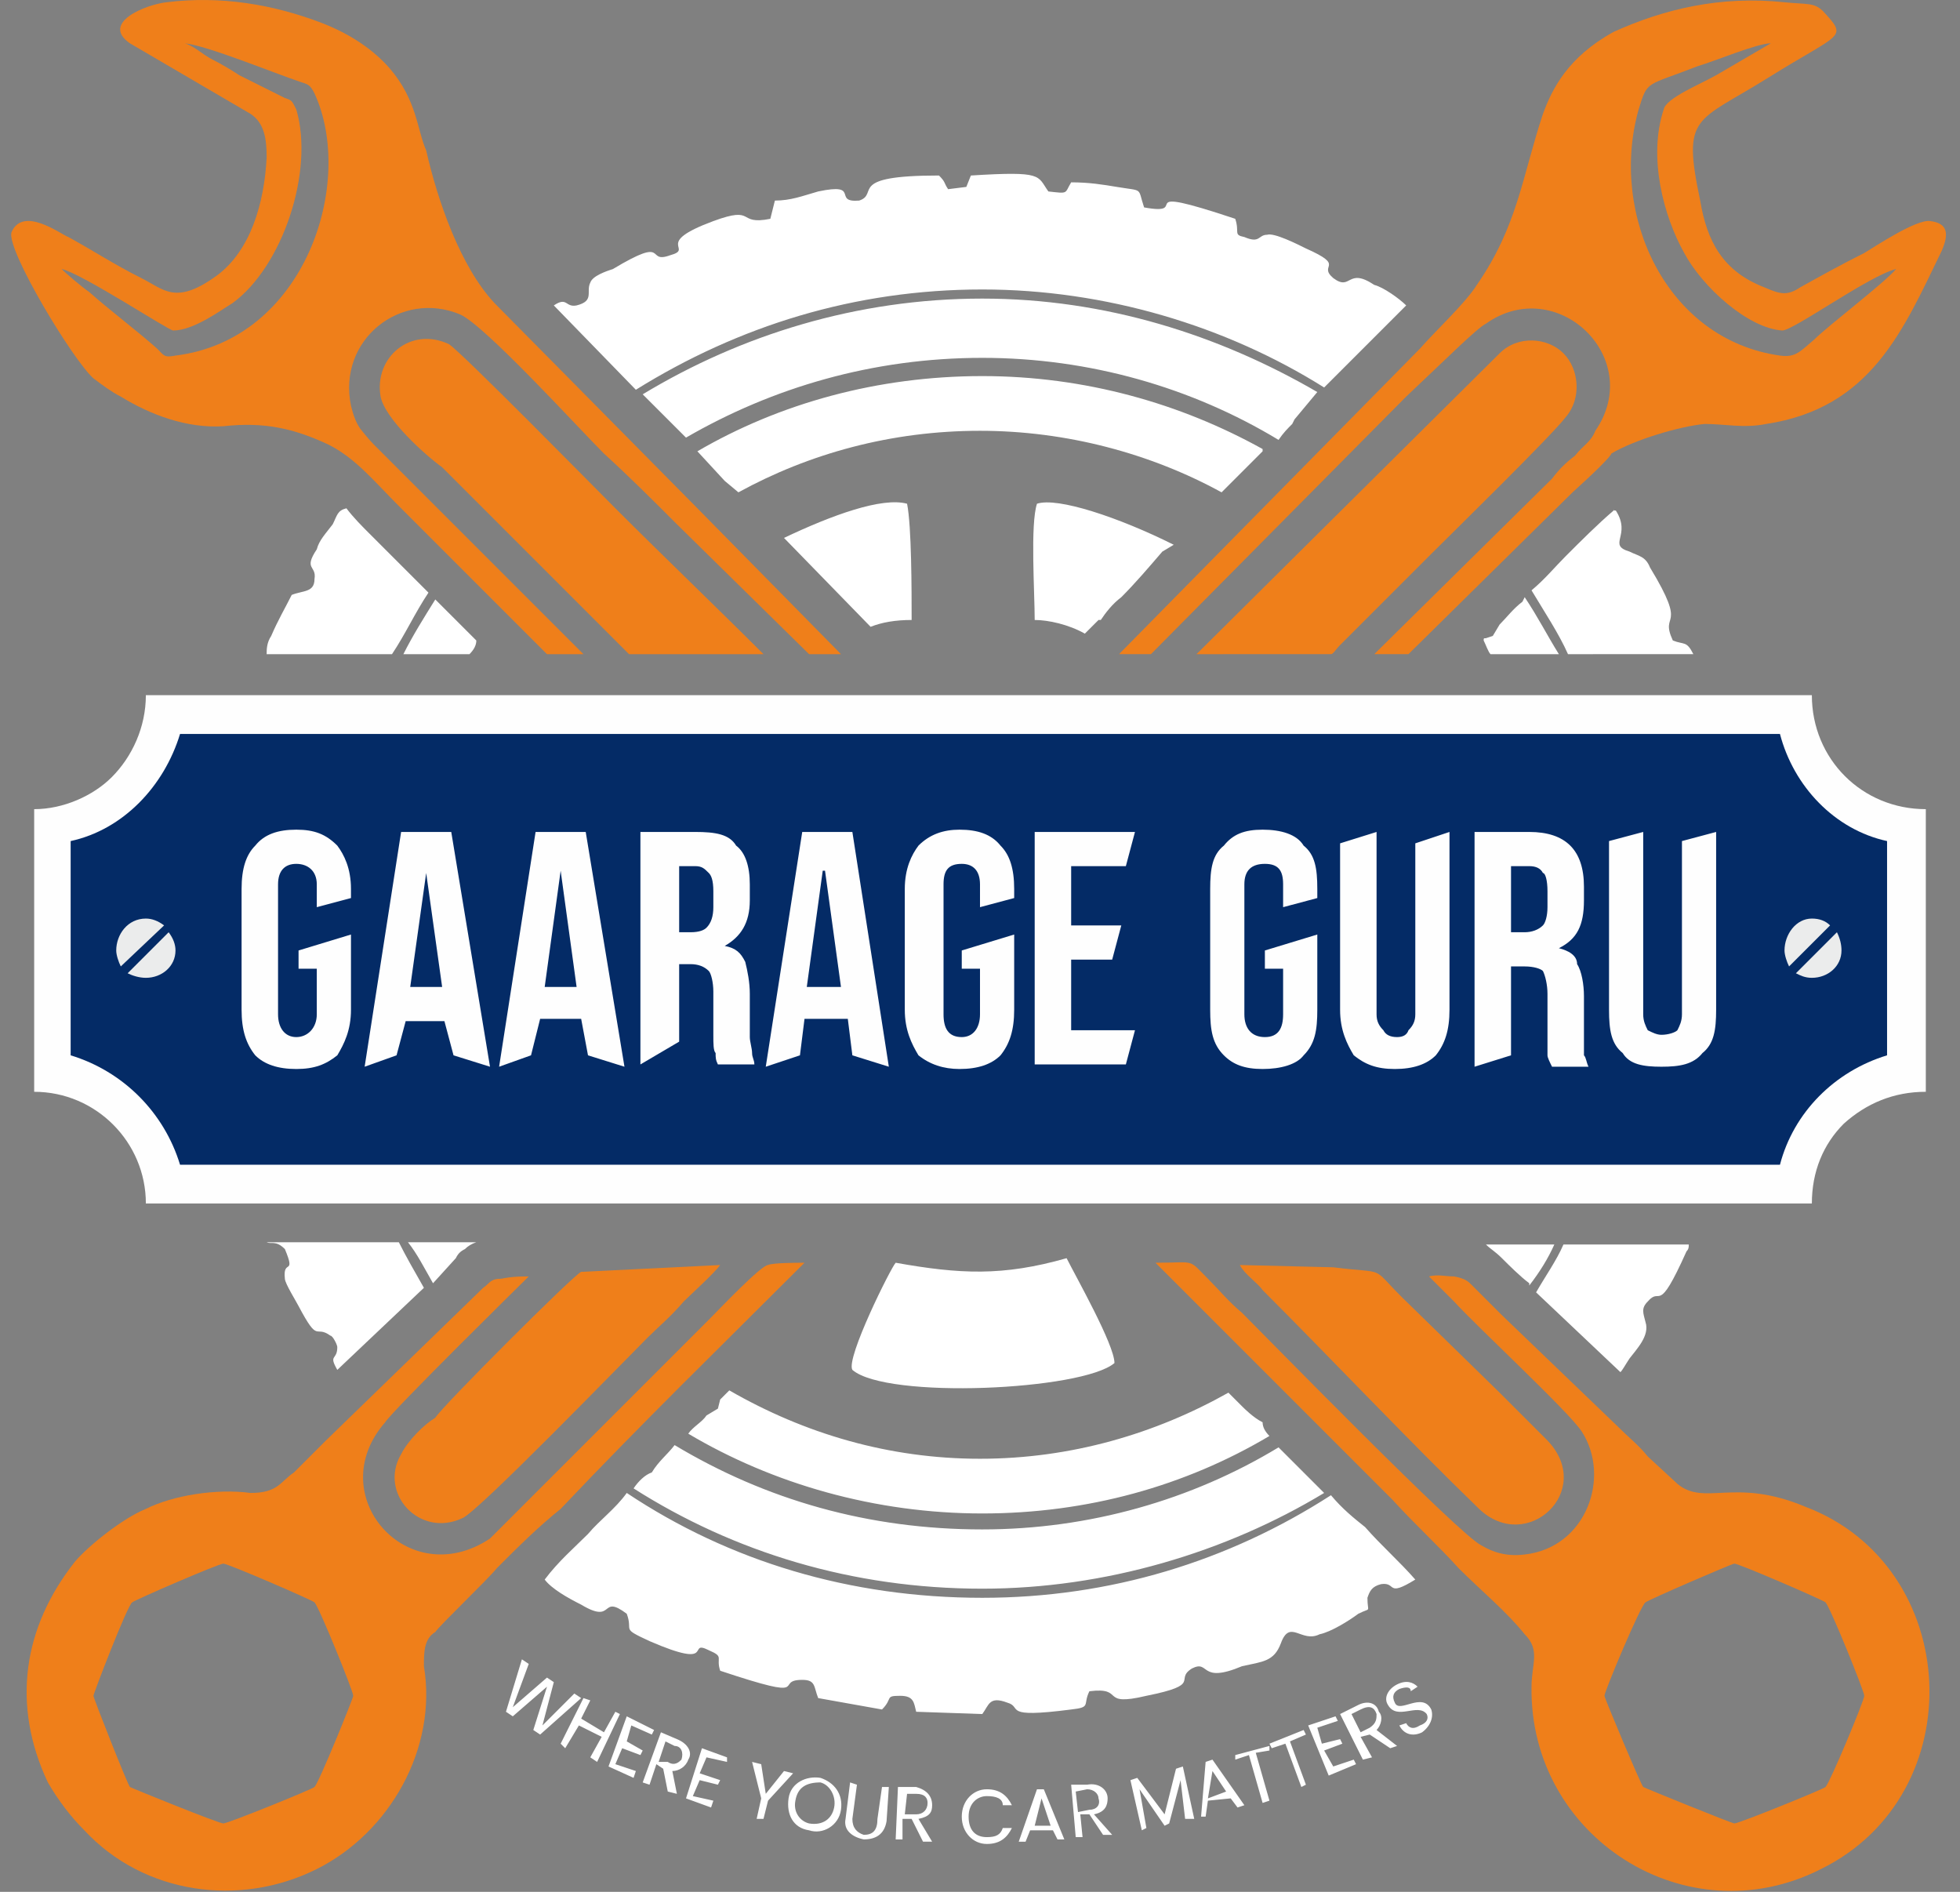 <svg version="1.2" xmlns="http://www.w3.org/2000/svg" viewBox="0 0 86 83" width="86" height="83"><rect x="0" y="0" width="86" height="83" fill="#808080" stroke="none"/><defs><clipPath clipPathUnits="userSpaceOnUse" id="cp1"><path d="m-160-23h1920v1080h-1920z" /></clipPath></defs><style>.s0{fill:#ffffff}.s1{fill:#ef7f1a}.s2{fill:#fefefe}.s3{fill:#042b66}.s4{fill:#ebecec}</style><g clip-path="url(#cp1)"><path class="s0" d="m32.4 21.6l-0.6-0.5l-1.2-1.3c3.6-2.1 7.9-3.3 12.5-3.3c4.5 0 8.7 1.2 12.3 3.2v0.1l-0.5 0.5l-1.3 1.3c-3.1-1.7-6.8-2.7-10.6-2.7c-3.9 0-7.5 1-10.6 2.7zm10.7-5.9c-4.8 0-9.2 1.3-13 3.5l-1.9-1.9c4.3-2.6 9.4-4.2 14.9-4.2c5.4 0 10.4 1.6 14.7 4.1l-1 1.2l-0.1 0.2c-0.2 0.2-0.4 0.4-0.6 0.7c-3.8-2.3-8.3-3.6-13-3.6zm0-3c-5.6 0-10.7 1.6-15.2 4.4l-3.6-3.7c0.6-0.4 0.5 0.1 1 0c0.8-0.2 0.4-0.6 0.6-1c0.1-0.3 0.7-0.5 1-0.6c2.5-1.5 1.4-0.2 2.5-0.6c1.1-0.3-0.8-0.5 1.9-1.5c1.9-0.7 1 0.2 2.5-0.1l0.2-0.8c0.7 0 1.2-0.2 1.9-0.4c1.9-0.4 0.6 0.5 1.8 0.4c0.9-0.3-0.6-1.1 3.5-1.1c0.3 0.3 0.2 0.3 0.4 0.6l0.8-0.1l0.2-0.5c3.2-0.2 2.9 0 3.4 0.7c0.9 0.1 0.7 0.1 1-0.4c0.8 0 1.4 0.1 2 0.2c1.2 0.2 0.9 0 1.2 0.9c2.2 0.4-0.8-1.1 4 0.5c0.2 0.6-0.1 0.7 0.4 0.8c0.7 0.3 0.6-0.1 1-0.1c0.3-0.1 1.3 0.4 1.7 0.6c1.8 0.8 0.5 0.7 1.2 1.3c0.8 0.6 0.6-0.5 1.8 0.3c0.4 0.1 1.1 0.6 1.4 0.9q-0.4 0.4-0.8 0.8q-0.6 0.6-1.3 1.3l-1.5 1.5c-4.3-2.7-9.6-4.3-15-4.3zm22.2 41.9h2.9q-0.4 0.9-1.1 1.8v-0.1c-0.4-0.3-0.9-0.8-1.2-1.1c-0.3-0.3-0.5-0.4-0.7-0.6zm3.3 0h5.5c0 0.1 0 0.2-0.1 0.3c-1.3 2.9-1.1 1.5-1.7 2.2c-0.3 0.3-0.2 0.5-0.1 0.9c0.2 0.6-0.4 1.2-0.7 1.6c-0.2 0.3-0.3 0.5-0.4 0.6l-3.7-3.5c0.4-0.7 0.9-1.4 1.2-2.1zm0.2-25.9c-0.4-0.9-1-1.8-1.6-2.8c0.6-0.5 1-1 1.5-1.5c0.7-0.7 1.4-1.4 2.1-2v-0.1c0 0.1 0 0.1 0.1 0.1c0.7 1.1-0.4 1.5 0.6 1.8c0.4 0.2 0.7 0.2 0.9 0.7c1.7 2.8 0.4 1.9 1 3.2c0.5 0.2 0.6 0 0.9 0.6zm-0.4 0h-3c-0.1-0.1-0.2-0.4-0.3-0.6c0-0.1 0-0.1 0.1-0.1l0.3-0.1l0.3-0.5c0.3-0.3 0.6-0.7 1-1l0.1-0.2c0.6 0.9 1 1.7 1.5 2.5zm-3.8 0h-0.1h0.1zm-10.1 33c0.1 0.1 0.5 0.5 0.9 0.7c0 0.2 0.1 0.4 0.3 0.6c-3.7 2.2-8 3.4-12.6 3.4c-4.7 0-9.2-1.3-12.9-3.5c0.2-0.3 0.6-0.5 0.8-0.8l0.5-0.3l0.1-0.4c0.1-0.1 0.2-0.2 0.4-0.4c3.3 1.9 7 3 11 3c4 0 7.7-1.1 10.9-2.9q0.3 0.3 0.6 0.6zm-11.4 5.4c4.7 0 9.2-1.3 13-3.6c0.7 0.7 1.3 1.3 2 2c-4.3 2.6-9.6 4.2-15 4.2c-5.7 0-10.9-1.6-15.3-4.4c0.2-0.3 0.5-0.6 0.8-0.7c0.3-0.5 0.7-0.8 1-1.2c4 2.4 8.5 3.7 13.5 3.7zm0 3c5.6 0 10.8-1.6 15.3-4.5c0.5 0.6 1 1 1.5 1.4c0.7 0.8 1.5 1.5 2.2 2.3c-1.3 0.8-0.8 0.1-1.5 0.2c-0.4 0.1-0.5 0.3-0.6 0.6c0 0.7 0.2 0.4-0.4 0.7c-0.4 0.3-1.2 0.8-1.7 0.9c-0.8 0.4-1.3-0.7-1.7 0.4c-0.3 0.8-0.8 0.8-1.7 1c-1.9 0.8-1.4-0.3-2.2 0.1c-0.8 0.5 0.5 0.7-2 1.2c-2.1 0.5-0.9-0.4-2.5-0.2c-0.3 0.6 0.1 0.7-0.8 0.8c-3.1 0.4-2.1-0.1-2.8-0.3c-0.8-0.3-0.8 0.1-1.1 0.5l-2.9-0.1c-0.1-0.4-0.1-0.7-0.7-0.7c-0.7 0-0.3 0.1-0.8 0.6l-2.8-0.5c-0.2-0.5-0.1-0.8-0.7-0.8c-1.3 0 0.6 1-3.6-0.4c-0.2-0.6 0.2-0.6-0.5-0.9c-1-0.5 0.4 0.9-2.6-0.4c-1.3-0.6-0.7-0.4-1-1.2c-1.2-0.9-0.5 0.5-2-0.4c-0.6-0.3-1.3-0.7-1.6-1.1c0.6-0.8 1.3-1.4 1.9-2c0.5-0.6 1.2-1.1 1.7-1.8c4.5 3 9.8 4.6 15.6 4.6zm-22.5-41.4h-2.9c0.4-0.8 0.9-1.6 1.4-2.4l1.8 1.8c0 0.2-0.1 0.4-0.3 0.6zm-3.4 0h-5.5c0-0.2 0-0.5 0.2-0.8c0.3-0.7 0.6-1.2 0.9-1.8c0.5-0.2 1-0.1 1-0.7c0.1-0.6-0.5-0.4 0.1-1.3c0.1-0.4 0.4-0.7 0.7-1.1c0.2-0.4 0.2-0.6 0.6-0.7c0.3 0.4 0.7 0.8 1 1.1l2.6 2.6c-0.6 0.9-1 1.8-1.6 2.7zm0.3 25.8c0.3 0.6 0.7 1.3 1.1 2l-3.8 3.6c-0.4-0.7 0-0.4 0-1c0-0.1-0.2-0.5-0.3-0.5c-0.7-0.5-0.5 0.4-1.4-1.3c-0.1-0.2-0.6-1-0.6-1.2c-0.1-0.9 0.5-0.1 0-1.3c-0.4-0.4-0.6-0.2-0.8-0.3zm0.4 0h3q-0.3 0.1-0.5 0.3c-0.2 0.1-0.3 0.2-0.4 0.4l-1 1.1c-0.4-0.7-0.7-1.3-1.1-1.8z" /><path fill-rule="evenodd" class="s1" d="m12.9 64.6c0.5-0.5 0.9-0.9 1.4-1.4l6.9-6.7c0.3-0.2 0.3-0.4 0.8-0.4c0.5-0.1 0.9-0.1 1.2-0.1c0 0-6 5.9-6.3 6.4c-2.8 3.2 1 7.5 4.6 5.1l9.7-9.7c0.3-0.3 2.2-2.3 2.5-2.3c0.2-0.1 1.3-0.1 1.6-0.1c-3.6 3.6-7.2 7.1-10.7 10.8c-1 0.8-1.9 1.7-2.8 2.6c-0.4 0.5-2.5 2.5-2.7 2.8c-0.5 0.3-0.5 0.9-0.5 1.5c0.6 3.6-1.5 7.3-4.7 8.9c-3.4 1.7-7.6 1.1-10.2-1.7q-0.9-0.9-1.6-2.1c-1.6-3.4-1.1-6.8 1.2-9.7c0.6-0.7 2.1-1.9 3.1-2.3c1.2-0.6 3.1-0.9 4.6-0.7c1.2 0 1.3-0.5 1.9-0.9zm-7.2 13.8c0.2 0.1 3.9 1.6 4.1 1.6c0.2 0 3.9-1.5 4-1.6c0.2-0.2 1.7-3.9 1.7-4c0-0.2-1.5-3.9-1.7-4.1c-0.1-0.1-3.8-1.7-4-1.7c-0.2 0-3.9 1.6-4 1.7c-0.2 0.1-1.7 4-1.7 4.1c0 0.1 1.5 3.9 1.6 4z" /><path fill-rule="evenodd" class="s1" d="m7.3 0.1c2.4-0.3 4.7 0.1 6.8 0.9c1.3 0.5 2.3 1.2 3 2c1.2 1.4 1.2 2.7 1.6 3.6c0.5 2.2 1.5 5.1 3 6.7l8.9 9l6.3 6.4h-1.4l-5.8-5.7c-1.1-1.1-2.1-2.1-3.2-3.1c-1.1-1.1-5.2-5.6-6.3-6.1c-2.6-1.1-5.4 1.1-4.8 4c0.1 0.4 0.2 0.7 0.4 1c0.4 0.5 0.5 0.6 0.7 0.8l9.1 9.1h-1.6l-6.5-6.5c-1.1-1.1-1.9-2.1-3.1-2.7c-1.5-0.7-2.8-1-4.6-0.8c-1.6 0.1-3.2-0.5-4.5-1.3c-0.4-0.2-0.8-0.5-1.2-0.8c-0.9-0.8-3.8-5.6-3.6-6.4c0.5-1.2 2.2 0.1 2.5 0.2c1.1 0.6 2 1.2 3.2 1.8c1 0.5 1.5 1.2 3.3-0.1c1.5-1.1 2.1-3.2 2.2-5.2c0-0.8-0.1-1.5-0.7-1.9l-5.3-3.1c-1.3-0.9 0.7-1.7 1.6-1.8zm-3.4 12.7c0.9 0.8 2.1 1.7 3 2.5c0.3 0.3 0.3 0.4 0.8 0.3c5.7-0.7 7.9-7.6 6.1-11.5c-0.2-0.4-0.3-0.4-0.6-0.5c-1.2-0.4-4.1-1.6-5.1-1.7c0.4 0.1 0.8 0.5 1.2 0.7c0.4 0.2 0.9 0.5 1.2 0.7l2 1c0.3 0.1 0.3 0.1 0.5 0.5c0.8 2.7-0.6 6.9-2.8 8.5c-0.5 0.3-1.7 1.2-2.6 1.2c-0.2 0-4-2.5-4.9-2.7c0.2 0.2 0.9 0.8 1.2 1z" /><path fill-rule="evenodd" class="s1" d="m67.7 5c0.4-1.1 1.1-2.5 3.1-3.6c2.2-1 4.7-1.6 7.5-1.3c1 0.1 1.3 0 1.7 0.4c1.1 1.2 0.8 0.9-2.4 2.9c-3.2 2-3.8 1.6-3 5.4c0.3 1.8 1 3.1 2.8 3.8c0.7 0.3 1 0.4 1.6 0c0.9-0.5 1.8-1 2.8-1.5c0.5-0.3 2.3-1.5 2.9-1.4c0.8 0.1 0.8 0.6 0.5 1.3c-1.7 3.5-3.1 6.9-7.7 7.6c-1 0.2-1.8 0-2.7 0c-1.1 0.1-3.1 0.7-4.1 1.3c0 0.1-0.7 0.8-1.7 1.7l-7.2 7.1h-1.5l7.8-7.7c0.3-0.4 0.6-0.7 1-1c0.4-0.5 0.7-0.6 0.9-1.1c2.2-3.2-1.7-6.9-4.8-4.7c-0.4 0.2-1.8 1.6-3.5 3.2l-11.2 11.3h-1.4l13.2-13.4c0.7-0.8 2-2 2.5-2.8c1.8-2.6 2-4.8 2.9-7.5zm10.5 9.5c-1.5-0.1-3.5-1.9-4.3-3.4c-0.9-1.6-1.6-4.2-0.9-6.3c0.1-0.5 1.6-1.1 2.3-1.5l2.4-1.4c-0.6 0-2.5 0.8-3.2 1c-2.3 0.9-2.2 0.6-2.6 1.9c-1.3 4.6 1.2 10.1 6.2 10.8c0.7 0.1 0.9-0.2 1.5-0.7c0.6-0.6 3.1-2.5 3.6-3.1c-1.2 0.3-4.5 2.7-5 2.7z" /><path fill-rule="evenodd" class="s1" d="m65 67.8c0.5 0.3 1.1 0.5 1.9 0.4c2.7-0.3 3.8-3.4 2.5-5.4c-0.6-0.9-4.5-4.5-5.6-5.7c-0.3-0.3-0.9-0.9-1.1-1.1c0.4-0.1 0.7 0 1.1 0c0.5 0.1 0.6 0.2 0.8 0.4c0.5 0.5 0.8 0.8 1.3 1.3l5.1 4.9c0.5 0.5 0.9 0.8 1.3 1.3l1.3 1.2c1.2 1 2.5-0.3 5.6 1c6.9 2.6 7.4 12.6 0.7 15.9c-5.9 3-12.8-1.4-12.7-8c0-1 0.4-1.6-0.3-2.3c-0.8-1-1.9-1.9-2.9-2.9c-0.9-1-1.9-1.9-2.9-3l-10.4-10.4c1.8 0 1.4-0.2 2.3 0.7c0.5 0.5 0.9 1 1.5 1.5c1.2 1.2 9.6 9.8 10.5 10.2zm7.1 10.6c0.2 0.1 3.9 1.6 4 1.6c0.2 0 3.9-1.5 4-1.6c0.2-0.2 1.7-3.8 1.7-4c0-0.2-1.5-3.9-1.7-4.1c-0.1-0.1-3.8-1.7-4-1.7c-0.1 0-3.8 1.6-3.9 1.7c-0.2 0.1-1.8 3.9-1.8 4.1c0 0.1 1.6 3.9 1.7 4z" /><path class="s1" d="m27.6 28.7l-8.2-8.2c-0.7-0.5-2.5-2.1-2.7-3.1c-0.3-1.7 1.3-3.1 3-2.3c0.6 0.4 6.4 6.3 7.3 7.2c2.2 2.2 4.4 4.3 6.5 6.4z" /><path class="s1" d="m52.5 28.7l13.3-13.2c0.8-0.8 2.1-0.7 2.8 0c0.7 0.7 0.8 2 0.1 2.8c-0.6 0.8-5.1 5.2-5.9 6c-1.4 1.4-2.7 2.7-4 4c-0.2 0.2-0.3 0.4-0.4 0.4z" /><path class="s1" d="m30 57.1c-0.6 0.7-1.1 1.1-1.6 1.6c-1.1 1.1-7.4 7.6-8.1 7.9c-1.9 0.9-3.7-1.1-2.7-2.8c0.3-0.6 1-1.3 1.5-1.6c0.3-0.5 6.1-6.3 6.4-6.4l6.1-0.3c-0.3 0.4-1.3 1.3-1.6 1.6z" /><path class="s1" d="m55.4 56.6c-0.2-0.3-0.8-0.7-1-1.1l4.1 0.1c2.4 0.3 1.6-0.1 3 1.3l4.3 4.2q1.1 1.1 2.1 2.1c2.1 2.2-0.9 5-3 3c-3.2-3.1-6.3-6.4-9.5-9.6z" /><path class="s1" d="m69.2 9.1v0.4c-0.2 0.1-0.4 0.3-0.8 0.1c-0.1-0.5 0.3-0.6 0.8-0.5z" /><path class="s0" d="m45.5 22.1c0.9-0.3 3.6 0.6 6 1.8l-0.5 0.3c-0.6 0.7-1.2 1.4-1.8 2c-0.4 0.3-0.7 0.7-0.9 1h-0.1l-0.6 0.6c-0.7-0.4-1.6-0.6-2.2-0.6c0-1.2-0.2-4.2 0.1-5.1zm13.5 9c1.3 0.5 4.1 10.7 2.7 12.1c-0.6 0.3-4.4-0.7-5.4-1c-0.1-1.5-0.1-2.9-0.5-4.3c-0.2-0.7-0.4-1.2-0.5-1.8c-0.3-0.6-0.7-1.3-0.7-1.8c0.7-0.5 3.9-3.3 4.4-3.2zm-2.8 15.9l3.7 0.8c0.7 0.1 0.9 0.1 1 0.4c0.3 0.6-0.9 2.7-2.4 4.5h-6.2c-0.1-0.1-0.1-0.2-0.2-0.2c1.1-0.7 3.7-3.8 4.1-5.5zm-9.4 8.2c0.4 0.8 2.1 3.8 2.1 4.6c-1.4 1.2-10 1.6-11.5 0.3c-0.3-0.5 1.7-4.5 1.9-4.7c2.8 0.5 4.7 0.6 7.5-0.2zm-19.8-2.5c-0.9-1.2-2.2-3.1-2.1-4c0.4-0.2 3.9-1.1 4.7-1.2c0.4 0.4 0.7 1.1 1 1.6c0.3 0.5 0.8 1.1 1.1 1.5c0.6 0.5 1.5 1.6 2.3 2.1zm-2.8-8.5c-1.1-1.6 0.4-7.8 1.3-10.2c1.5-3.8 1.1-2.9 5.9 0.8c-0.2 0.6-0.6 1.1-0.8 1.7c-0.2 0.6-0.4 1.3-0.6 2c-0.3 1.5-0.5 3-0.4 4.6c-0.6 0.2-4.7 1.3-5.4 1.1zm10.2-20.6c2.1-1 4.3-1.8 5.4-1.5c0.2 1 0.2 3.8 0.2 5.1c-0.7 0-1.3 0.1-1.8 0.3z" /><path class="s2" d="m84.5 35.5v12.4c-1.4 0-2.6 0.5-3.6 1.4c-0.9 0.9-1.4 2.1-1.4 3.5h-73.1c0-2.7-2.2-4.9-4.9-4.9v-12.4c1.3 0 2.6-0.6 3.4-1.4c0.9-0.9 1.5-2.2 1.5-3.6h73.1c0 2.8 2.2 5 5 5z" /><path class="s3" d="m82.8 46.3c-2.3 0.7-4.1 2.5-4.7 4.8h-70.2c-0.7-2.3-2.5-4.1-4.8-4.8v-9.4c2.3-0.5 4.1-2.4 4.8-4.7h70.2c0.6 2.3 2.4 4.2 4.7 4.7z" /><path fill-rule="evenodd" class="s2" d="m61.2 46.9c-0.8 0-1.3-0.2-1.8-0.6c-0.3-0.5-0.6-1.1-0.6-2v-7.3l1.6-0.5v8c0 0.3 0.1 0.5 0.3 0.7c0.1 0.2 0.3 0.3 0.6 0.3q0.4 0 0.5-0.3c0.2-0.2 0.3-0.4 0.3-0.7v-7.5l1.5-0.5v7.8c0 0.9-0.2 1.5-0.6 2c-0.4 0.4-1 0.6-1.8 0.6zm-5.8 0c-0.8 0-1.3-0.2-1.7-0.6c-0.5-0.5-0.6-1.1-0.6-2v-5.3c0-0.9 0.1-1.5 0.6-1.9c0.4-0.5 0.9-0.7 1.7-0.7c0.8 0 1.5 0.2 1.8 0.7c0.5 0.4 0.6 1 0.6 1.9v0.4l-1.5 0.4v-1c0-0.6-0.2-0.9-0.8-0.9c-0.6 0-0.9 0.3-0.9 0.9v5.7c0 0.6 0.3 1 0.9 1c0.6 0 0.8-0.4 0.8-1v-2h-0.8v-0.8l2.3-0.7v3.3c0 0.9-0.1 1.5-0.6 2c-0.3 0.4-1 0.6-1.8 0.6zm9.3-10.4h2.4c0.8 0 1.4 0.2 1.8 0.6c0.4 0.4 0.6 1 0.6 1.8v0.6c0 1.1-0.3 1.7-1.1 2.1c0.4 0.1 0.8 0.3 0.8 0.7c0.2 0.3 0.3 0.9 0.3 1.4c0 0.3 0 2.4 0 2.6c0.1 0.1 0.1 0.3 0.2 0.5h-1.6c-0.1-0.2-0.2-0.4-0.2-0.5q0-0.2 0-0.8v-1.9c0-0.4-0.1-0.8-0.2-1c-0.1-0.1-0.4-0.2-0.8-0.2h-0.6v3.9l-1.6 0.5zm2.2 4.4c0.3 0 0.6-0.1 0.8-0.3c0.1-0.1 0.2-0.4 0.2-0.8v-0.7c0-0.5-0.1-0.8-0.2-0.8c-0.1-0.2-0.3-0.3-0.6-0.3h-0.8v2.9zm6 5.9c-0.8 0-1.4-0.1-1.7-0.6c-0.5-0.4-0.6-1-0.6-1.9v-7.4l1.5-0.4v8c0 0.3 0.1 0.5 0.2 0.7c0.2 0.1 0.4 0.2 0.6 0.2c0.3 0 0.6-0.1 0.7-0.2c0.1-0.2 0.2-0.4 0.2-0.7v-7.6l1.5-0.4v7.8c0 0.9-0.1 1.5-0.6 1.9c-0.4 0.5-1 0.6-1.8 0.6z" /><path fill-rule="evenodd" class="s2" d="m13 46.9c-0.8 0-1.4-0.2-1.8-0.6c-0.4-0.5-0.6-1.1-0.6-2v-5.3c0-0.9 0.2-1.5 0.6-1.9c0.4-0.5 1-0.7 1.8-0.7c0.8 0 1.3 0.2 1.8 0.7c0.3 0.4 0.6 1 0.6 1.9v0.4l-1.5 0.4v-1c0-0.6-0.4-0.9-0.9-0.9c-0.5 0-0.8 0.3-0.8 0.9v5.7c0 0.6 0.3 1 0.8 1c0.5 0 0.9-0.4 0.9-1v-2h-0.8v-0.8l2.3-0.7v3.3c0 0.9-0.3 1.5-0.6 2c-0.5 0.4-1 0.6-1.8 0.6zm29.1 0c-0.7 0-1.3-0.2-1.8-0.6c-0.3-0.5-0.6-1.1-0.6-2v-5.3c0-0.9 0.3-1.5 0.6-1.9c0.5-0.5 1.1-0.7 1.8-0.7c0.8 0 1.4 0.2 1.8 0.7c0.4 0.4 0.6 1 0.6 1.9v0.4l-1.5 0.4v-1c0-0.6-0.3-0.9-0.8-0.9c-0.6 0-0.8 0.3-0.8 0.9v5.7c0 0.6 0.2 1 0.8 1c0.5 0 0.8-0.4 0.8-1v-2h-0.8v-0.8l2.3-0.7v3.3c0 0.9-0.2 1.5-0.6 2c-0.4 0.4-1 0.6-1.8 0.6zm-24.5-10.4h2.2l1.7 10.3l-1.6-0.5l-0.4-1.5h-1.7l-0.4 1.5l-1.4 0.5zm1.8 6.8l-0.7-5l-0.7 5zm4.1-6.8h2.2l1.7 10.3l-1.6-0.5l-0.3-1.6h-1.8l-0.4 1.6l-1.4 0.5zm1.8 6.8l-0.7-5.1l-0.7 5.1zm2.8-6.8h2.4c0.9 0 1.5 0.1 1.8 0.6c0.4 0.3 0.6 0.9 0.6 1.7v0.7c0 1-0.4 1.6-1.1 2c0.5 0.1 0.7 0.3 0.9 0.7c0.1 0.4 0.2 0.9 0.2 1.4v1.9c0 0.2 0.1 0.5 0.1 0.7c0 0.2 0.1 0.3 0.1 0.5h-1.6c-0.1-0.2-0.1-0.3-0.1-0.5c-0.1-0.1-0.1-0.4-0.1-0.8v-1.9c0-0.4-0.1-0.8-0.2-0.9q-0.3-0.3-0.8-0.3h-0.5v3.4l-1.7 1zm2.2 4.4c0.4 0 0.6-0.1 0.7-0.2c0.2-0.2 0.3-0.5 0.3-0.9v-0.7c0-0.5-0.1-0.7-0.2-0.8c-0.2-0.2-0.3-0.3-0.6-0.3h-0.7v2.9zm4.9-4.4h2.2l1.6 10.3l-1.6-0.5l-0.2-1.6h-1.9l-0.2 1.6l-1.5 0.5zm1.7 6.8l-0.7-5.1h-0.1l-0.7 5.1zm8.5-6.8h4.4l-0.4 1.5h-2.4v2.6h2.2l-0.4 1.5h-1.8v3.1h2.8l-0.4 1.5h-4z" /><path class="s4" d="m6.4 40.3q0.4 0 0.8 0.3l-1.9 1.8c-0.1-0.2-0.2-0.5-0.2-0.7c0-0.7 0.5-1.4 1.3-1.4zm1 0.6q0.3 0.4 0.3 0.8c0 0.7-0.6 1.2-1.3 1.2c-0.3 0-0.6-0.1-0.8-0.2z" /><path class="s4" d="m79.5 40.3q0.5 0 0.8 0.3l-1.8 1.8c-0.1-0.2-0.2-0.5-0.2-0.7c0-0.7 0.5-1.4 1.2-1.4zm1.1 0.6q0.2 0.4 0.2 0.8c0 0.7-0.6 1.2-1.3 1.2c-0.3 0-0.5-0.1-0.7-0.2z" /><path fill-rule="evenodd" class="s0" d="m22.9 72.8l0.3 0.2l-0.7 1.9l1.5-1.3l0.3 0.2l-0.5 1.9l1.4-1.4l0.3 0.2l-1.8 1.6l-0.3-0.2l0.6-1.9l-1.5 1.3l-0.3-0.2zm3.5 3.4l-1-0.5l-0.6 1l-0.2-0.2l1-2l0.3 0.1l-0.4 0.8l1 0.6l0.5-0.9l0.2 0.1l-1 2.1l-0.3-0.2zm2.2-0.1l-0.9-0.4l-0.2 0.7l0.7 0.4l-0.1 0.2l-0.8-0.3l-0.3 0.7l0.9 0.3l-0.1 0.3l-1.1-0.5l0.8-2.2l1.2 0.6zm1.1 0.2c0.5 0.2 0.7 0.6 0.5 0.9c-0.1 0.3-0.4 0.5-0.7 0.5l0.2 1l-0.4-0.1l-0.2-1l-0.3-0.2l-0.3 0.9l-0.3-0.1l0.8-2.2zm-0.1 0.3l-0.4-0.2l-0.3 0.9h0.4c0.3 0.2 0.5 0 0.6-0.1c0.1-0.3 0-0.6-0.3-0.6zm2.3 0.7l-0.9-0.2l-0.3 0.7l0.9 0.3l-0.1 0.2l-0.8-0.2l-0.3 0.7l0.9 0.2l-0.1 0.3l-1.1-0.4l0.7-2.2l1.1 0.4zm1.1 0l0.4 0.1l0.2 1.3l0.8-1l0.4 0.1l-1.1 1.2l-0.2 0.8h-0.3l0.2-0.9zm2.5 3c-0.7-0.1-1-0.7-0.9-1.4c0.1-0.7 0.8-1 1.4-0.9c0.6 0.2 1 0.7 0.9 1.4c-0.1 0.7-0.8 1.1-1.4 0.9zm0-0.3c0.6 0.1 1-0.2 1.1-0.7c0.1-0.5-0.2-1-0.6-1.1c-0.6 0-1 0.2-1.1 0.8c-0.1 0.5 0.2 0.9 0.6 1zm1.8-1.8l0.3 0.1l-0.2 1.5c0 0.4 0.2 0.6 0.5 0.7c0.4 0 0.6-0.2 0.6-0.7l0.2-1.4h0.3l-0.1 1.5c-0.1 0.6-0.5 0.8-1 0.8c-0.5-0.1-0.9-0.4-0.8-0.9zm2.9 0.2q0.7 0.2 0.7 0.8c0 0.3-0.1 0.5-0.6 0.6l0.6 1h-0.4l-0.5-1h-0.4v0.9h-0.3l0.1-2.3zm0 0.3h-0.4l-0.1 0.9h0.5c0.3 0 0.5-0.2 0.5-0.5c0-0.2-0.1-0.4-0.5-0.4zm3.1-0.2c0.6 0 0.9 0.3 1.1 0.7h-0.4c0-0.3-0.3-0.4-0.7-0.4c-0.4 0-0.8 0.3-0.8 0.9c0 0.6 0.3 0.9 0.8 0.9c0.4 0 0.6-0.1 0.7-0.4h0.4c-0.2 0.4-0.5 0.7-1.1 0.7c-0.6 0-1.1-0.5-1.1-1.2c0-0.7 0.5-1.2 1.1-1.2zm2.9 1.8h-1l-0.2 0.5h-0.3l0.8-2.3h0.3l0.9 2.2h-0.3zm-0.5-1.4l-0.3 1.2h0.7zm2-0.6c0.5-0.1 0.9 0.2 0.9 0.6c0 0.3-0.1 0.6-0.6 0.7l0.8 0.9h-0.4l-0.6-0.9h-0.4l0.1 1h-0.3l-0.2-2.3zm0 0.2l-0.5 0.1l0.1 0.9l0.5-0.1c0.3 0 0.5-0.2 0.4-0.5c0-0.2-0.2-0.4-0.5-0.4zm1.9-0.4l0.3-0.1l1.2 1.6l0.5-2l0.3-0.1l0.5 2.3h-0.4l-0.2-1.7l-0.5 1.9l-0.2 0.1l-1.1-1.6l0.3 1.7l-0.2 0.1zm4.4 0.8l-1 0.1l-0.1 0.7h-0.2l0.2-2.4l0.3-0.1l1.4 2l-0.3 0.1zm-0.8-1.2l-0.2 1.2l0.8-0.3zm1-0.7l1.5-0.4v0.2l-0.6 0.1l0.6 2.1l-0.3 0.1l-0.6-2.1l-0.6 0.2zm1.5-0.5l1.5-0.6l0.1 0.2l-0.7 0.3l0.7 1.9l-0.2 0.1l-0.7-1.9l-0.6 0.2zm3-1l-0.9 0.3l0.2 0.7l0.8-0.2l0.1 0.2l-0.8 0.3l0.4 0.7l0.9-0.3l0.1 0.2l-1.2 0.5l-0.9-2.2l1.2-0.4zm0.9-0.7c0.4-0.2 0.8-0.1 0.9 0.3c0.2 0.2 0.1 0.6-0.1 0.8l0.9 0.7l-0.3 0.1l-0.9-0.6l-0.4 0.1l0.5 0.9l-0.4 0.1l-1-2zm0.1 0.2l-0.4 0.2l0.4 0.8l0.4-0.2c0.3-0.2 0.3-0.4 0.3-0.6c-0.1-0.3-0.3-0.4-0.7-0.2zm2.7 1c-0.4 0.2-0.8 0.1-1-0.3l0.3-0.1c0.1 0.2 0.3 0.3 0.6 0.1c0.3-0.1 0.4-0.3 0.3-0.5c-0.4-0.5-1.3 0.3-1.7-0.4c-0.2-0.3 0-0.7 0.4-0.9c0.4-0.2 0.7-0.1 0.9 0.1l-0.3 0.2c0-0.2-0.2-0.2-0.5-0.1q-0.4 0.2-0.2 0.6c0.2 0.5 1.2-0.5 1.6 0.3c0.1 0.3 0 0.7-0.4 1z" /></g></svg>